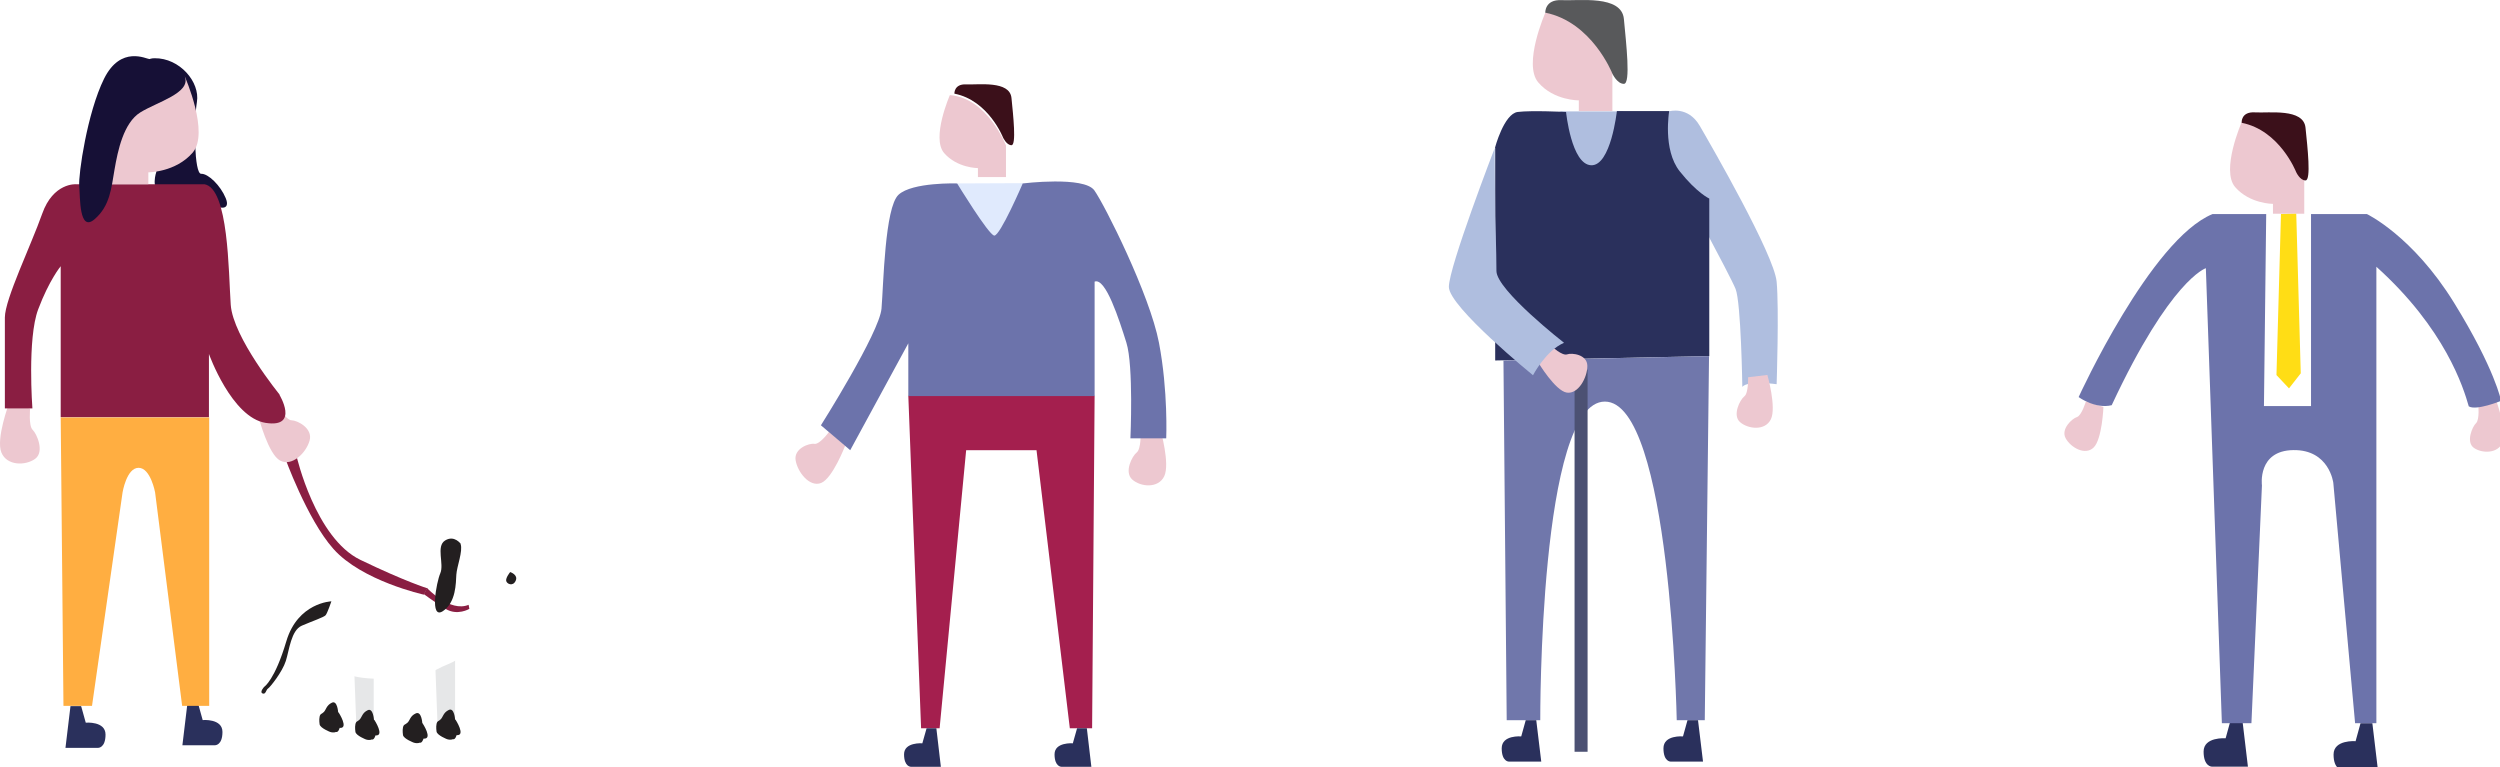 <svg width="264" height="81" viewBox="0 0 264 81" fill="none" xmlns="http://www.w3.org/2000/svg">
<rect x="0" y="0" width="264" height="81" fill="#808080" stroke="none"/>
<g clip-path="url(#clip0_295_29216)">
<rect width="264" height="81" fill="white"/>
<path d="M220.272 42.391C220.272 42.391 219.823 43.89 219.32 44.043C218.818 44.196 217.602 45.297 218.131 46.276C218.659 47.254 220.193 48.141 221.092 47.254C221.991 46.367 222.123 42.972 222.123 42.972L220.246 42.391H220.272Z" fill="#EDC8D0"/>
<path d="M261.707 42.729C261.707 42.729 261.866 44.32 261.469 44.687C261.073 45.054 260.385 46.675 261.231 47.287C262.077 47.898 263.796 47.929 264.272 46.706C264.748 45.482 263.611 42.332 263.611 42.332L261.707 42.729Z" fill="#EDC8D0"/>
<path d="M236.72 12.905C236.72 12.905 234.498 17.982 236.032 19.756C237.566 21.53 240.025 21.53 240.025 21.53V22.601H243.33V18.869C243.33 18.869 241.188 13.272 236.72 12.905Z" fill="#EDC8D0"/>
<path d="M236.719 12.937C236.719 12.937 236.64 11.774 238.121 11.866C239.602 11.958 243.251 11.407 243.462 13.487C243.674 15.567 244.07 19.054 243.462 19.054C242.854 19.054 242.457 18.136 242.457 18.136C242.457 18.136 240.739 13.762 236.719 12.967V12.937Z" fill="#3B101A"/>
<path d="M235.556 76.036L235.027 77.963C235.027 77.963 232.7 77.779 232.7 79.37C232.7 80.96 233.573 80.96 233.573 80.96H237.381L236.799 76.067H235.556V76.036Z" fill="#2A305C"/>
<path d="M249.28 76.341L248.751 78.268C248.751 78.268 246.424 78.085 246.424 79.675C246.424 81.266 247.296 81.266 247.296 81.266H251.104L250.522 76.372H249.28V76.341Z" fill="#2A305C"/>
<path d="M245.101 22.57H239.125V44.164H245.101V22.57Z" fill="white"/>
<path d="M240.871 22.6L240.395 39.606L241.717 41.013L242.96 39.423L242.484 22.57L240.871 22.6Z" fill="#FFDD15"/>
<path d="M219.532 41.871C219.532 41.871 227.121 25.263 233.652 22.602H239.311L239.073 42.88H244.044V22.602H249.941C249.941 22.602 254.779 24.896 259.142 31.961C263.505 39.027 264.114 42.33 264.114 42.33C264.114 42.33 261.496 43.4 260.702 42.911C260.147 40.953 258.217 34.714 250.945 28.169V76.372H248.698L246.397 50.986C246.397 50.986 245.974 47.468 242.166 47.53C238.359 47.591 238.861 51.261 238.861 51.261L237.751 76.372H234.63L232.938 28.321C232.938 28.321 229.21 29.484 222.996 42.789C221.251 43.217 219.505 41.932 219.505 41.932L219.532 41.871Z" fill="#6C73AB"/>
<path d="M87.536 45.616C87.536 45.616 86.557 46.962 86.002 46.87C85.447 46.778 83.807 47.359 84.019 48.614C84.23 49.867 85.499 51.489 86.716 50.999C87.932 50.51 89.254 47.054 89.254 47.054L87.536 45.585V45.616Z" fill="#EDC8D0"/>
<path d="M120.456 45.675C120.456 45.675 120.509 47.419 120.033 47.786C119.557 48.153 118.685 49.835 119.557 50.63C120.43 51.426 122.307 51.609 122.942 50.294C123.576 48.979 122.545 45.4 122.545 45.4L120.43 45.645L120.456 45.675Z" fill="#EDC8D0"/>
<path d="M100.307 10.044C100.307 10.044 98.324 14.571 99.699 16.161C101.074 17.752 103.269 17.752 103.269 17.752V18.7H106.231V15.366C106.231 15.366 104.3 10.35 100.307 10.044Z" fill="#EDC8D0"/>
<path d="M100.784 9.89C100.784 9.89 100.731 8.85 102.026 8.911C103.322 8.972 106.627 8.483 106.812 10.348C106.997 12.214 107.341 15.334 106.812 15.334C106.284 15.334 105.913 14.508 105.913 14.508C105.913 14.508 104.38 10.593 100.784 9.89Z" fill="#3B101A"/>
<path d="M101.074 19.372L108.029 19.341L107.579 25.367L102.079 25.673L101.074 19.372Z" fill="#E0EAFD"/>
<path d="M95.918 41.791L97.267 76.903H99.223L102.026 47.541H109.456L112.973 76.903H115.327L115.591 41.791H95.918Z" fill="#A41F4E"/>
<path d="M97.848 76.904L97.399 78.494C97.399 78.494 95.468 78.341 95.468 79.656C95.468 80.972 96.182 80.972 96.182 80.972H99.355L98.879 76.904H97.848Z" fill="#2A305C"/>
<path d="M113.74 76.904L113.29 78.494C113.29 78.494 111.36 78.341 111.36 79.656C111.36 80.972 112.074 80.972 112.074 80.972H115.247L114.771 76.904H113.74Z" fill="#2A305C"/>
<path d="M86.689 44.911C86.689 44.911 92.877 35.123 93.088 32.584C93.3 30.046 93.432 21.91 94.886 20.564C96.341 19.218 101.074 19.371 101.074 19.371C101.074 19.371 104.379 24.785 104.988 24.877C105.596 24.968 108.002 19.371 108.002 19.371C108.002 19.371 114.48 18.576 115.564 20.105C116.649 21.635 121.408 31.086 122.387 36.194C123.365 41.301 123.153 46.287 123.153 46.287H119.372C119.372 46.287 119.716 38.641 118.949 36.194C118.182 33.747 116.754 29.281 115.591 29.74V41.822H95.918V36.255L89.783 47.541L86.689 44.911Z" fill="#6C73AB"/>
<path d="M3.184 43.098C3.184 43.098 2.999 44.964 3.449 45.392C3.898 45.82 4.718 47.717 3.713 48.451C2.708 49.185 0.725 49.215 0.144 47.778C-0.438 46.34 0.937 42.639 0.937 42.639L3.158 43.129L3.184 43.098Z" fill="#EDC8D0"/>
<path d="M20.927 74.325L21.403 76.038C21.403 76.038 23.492 75.854 23.492 77.292C23.492 78.729 22.699 78.699 22.699 78.699H19.261L19.79 74.294H20.901L20.927 74.325Z" fill="#2A305C"/>
<path d="M8.579 74.601L9.055 76.314C9.055 76.314 11.144 76.131 11.144 77.568C11.144 79.006 10.35 78.975 10.35 78.975H6.913L7.442 74.571H8.552L8.579 74.601Z" fill="#2A305C"/>
<path d="M16.511 18.139C16.511 18.139 15.85 20.036 17.067 20.341C18.283 20.647 21.165 20.586 22.143 21.351C23.122 22.116 24.391 22.268 23.836 20.923C23.28 19.577 21.985 18.323 21.244 18.353C20.504 18.384 20.451 12.878 20.795 10.768C21.139 8.658 18.97 6.119 16.326 6.149C13.682 6.18 17.49 10.126 16.511 18.139Z" fill="#161036"/>
<path d="M22.091 44.078V74.542H19.235L16.379 52C16.379 52 15.903 49.4 14.634 49.4C13.365 49.4 12.942 52 12.942 52L9.716 74.542H6.701L6.411 44.078H22.064H22.091Z" fill="#FFAE41"/>
<path d="M48.057 69.77V76.591H46.206L45.942 69.587L48.057 69.77Z" fill="#E6E7E8"/>
<path d="M39.463 70.105V76.895H37.639L37.374 69.921L39.463 70.105Z" fill="#E6E7E8"/>
<path d="M48.11 76.008C48.11 76.008 49.221 77.721 48.216 77.63C48.216 77.63 48.084 78.15 47.819 78.058C47.819 78.058 47.608 78.18 47.211 78.058C47.211 78.058 46.18 77.66 46.101 77.263C46.101 77.263 46.021 76.773 46.101 76.437C46.18 76.1 46.312 76.192 46.55 75.947C46.788 75.703 46.815 75.244 47.396 74.969C47.978 74.693 48.057 75.978 48.057 75.978L48.11 76.008Z" fill="#231F20"/>
<path d="M39.543 76.039C39.543 76.039 40.653 77.752 39.649 77.66C39.649 77.66 39.516 78.18 39.252 78.088C39.252 78.088 39.04 78.211 38.644 78.088C38.644 78.088 37.613 77.691 37.533 77.293C37.533 77.293 37.454 76.804 37.533 76.467C37.613 76.131 37.745 76.223 37.983 75.978C38.221 75.733 38.247 75.274 38.829 74.999C39.411 74.724 39.49 76.008 39.49 76.008L39.543 76.039Z" fill="#231F20"/>
<path d="M48.665 57.443C48.665 57.443 50.675 57.504 51.124 59.278C51.124 59.278 55.434 60.043 53.848 61.939C52.261 63.835 49.3 62.826 49.3 62.826C49.3 62.826 50.437 68.821 47.66 69.983C44.884 71.145 44.831 71.574 44.752 72.247C44.672 72.919 44.567 76.773 44.567 76.773L42.769 76.835L42.557 71.574C42.557 71.574 37.692 72.094 36.105 70.87L35.629 75.734L33.884 75.55L33.434 69.28C33.434 69.28 31.742 63.774 35.629 63.407C39.516 63.04 43.826 64.784 45.096 62.153C46.365 59.523 46.285 57.718 48.639 57.474L48.665 57.443Z" fill="white"/>
<path d="M53.874 60.41C53.874 60.41 54.747 60.685 54.456 61.328C54.165 61.97 53.504 61.664 53.451 61.328C53.399 60.991 53.874 60.41 53.874 60.41Z" fill="#231F20"/>
<path d="M34.995 63.5C34.995 63.5 31.451 63.622 30.235 67.721C29.019 71.819 27.908 72.523 27.908 72.523C27.908 72.523 27.379 73.073 27.723 73.226C28.067 73.379 28.093 72.829 28.305 72.706C28.516 72.584 29.812 70.963 30.182 69.8C30.552 68.638 30.737 66.558 31.875 66.069C33.011 65.58 34.201 65.182 34.386 64.968C34.572 64.754 34.995 63.5 34.995 63.5Z" fill="#231F20"/>
<path d="M44.62 76.375C44.62 76.375 45.757 78.088 44.726 77.996C44.726 77.996 44.567 78.516 44.329 78.424C44.329 78.424 44.091 78.547 43.694 78.424C43.694 78.424 42.637 78.027 42.557 77.629C42.557 77.629 42.478 77.14 42.557 76.803C42.637 76.467 42.769 76.558 43.033 76.314C43.298 76.069 43.298 75.61 43.906 75.335C44.514 75.06 44.594 76.344 44.594 76.344L44.62 76.375Z" fill="#231F20"/>
<path d="M35.762 75.244C35.762 75.244 36.872 76.957 35.867 76.865C35.867 76.865 35.735 77.385 35.471 77.293C35.471 77.293 35.259 77.416 34.862 77.293C34.862 77.293 33.831 76.896 33.752 76.498C33.752 76.498 33.673 76.009 33.752 75.672C33.831 75.336 33.964 75.428 34.202 75.183C34.44 74.938 34.466 74.48 35.048 74.204C35.629 73.929 35.709 75.213 35.709 75.213L35.762 75.244Z" fill="#231F20"/>
<path d="M45.122 62.123C45.122 62.123 47.528 64.692 49.485 63.867L49.565 64.295C49.565 64.295 48.295 65.059 47.052 64.295C45.81 63.53 44.752 62.735 44.752 62.735L45.122 62.062V62.123Z" fill="#8A1E42"/>
<path d="M31.319 48.175C31.319 48.175 33.302 56.831 38.062 59.124C42.822 61.418 45.122 62.122 45.122 62.122L44.752 62.795C44.752 62.795 38.221 61.357 35.206 57.962C32.403 54.812 30.05 48.205 30.05 48.205H31.319V48.175Z" fill="#8A1E42"/>
<path d="M48.665 57.444C48.665 57.444 47.978 56.465 47 57.077C46.021 57.688 46.92 59.554 46.497 60.533C46.074 61.512 45.36 65.457 46.762 64.54C48.163 63.622 48.137 61.573 48.19 60.686C48.242 59.799 48.903 58.208 48.639 57.444H48.665Z" fill="#231F20"/>
<path d="M29.31 42.823C29.31 42.823 30.209 44.383 30.79 44.383C31.372 44.383 33.064 45.209 32.694 46.524C32.324 47.839 30.817 49.307 29.574 48.634C28.331 47.962 27.326 44.108 27.326 44.108L29.31 42.823Z" fill="#EDC8D0"/>
<path d="M29.547 41.692C29.547 41.692 24.603 35.636 24.365 32.18C24.127 28.724 24.153 19.884 21.588 19.456H8.023C8.023 19.456 5.617 19.273 4.454 22.576C3.29 25.879 0.514 31.599 0.514 33.526V43.13H3.422C3.422 43.13 2.867 35.759 4.031 32.669C5.194 29.58 6.41 28.112 6.41 28.112V44.047H22.064V37.38C22.064 37.38 24.471 44.109 28.067 44.659C31.663 45.21 29.495 41.662 29.495 41.662L29.547 41.692Z" fill="#8A1E42"/>
<path d="M19.526 8.105C19.526 8.105 22.144 14.039 20.346 16.119C18.548 18.199 15.665 18.199 15.665 18.199V19.453H11.805V15.079C11.805 15.079 14.317 8.533 19.552 8.105H19.526Z" fill="#EDC8D0"/>
<path d="M15.798 6.242C15.48 6.242 12.757 4.743 10.985 8.321C9.213 11.9 8.261 18.445 8.367 19.638C8.473 20.831 8.341 24.563 9.98 23.156C11.62 21.749 11.752 19.883 12.096 17.895C12.439 15.907 13.048 12.97 14.819 11.869C16.591 10.768 20.16 9.82 19.526 8.107C18.891 6.394 15.824 6.242 15.824 6.242H15.798Z" fill="#161036"/>
<path d="M164.767 11.762H171.431L171.034 17.512L165.745 17.818L164.767 11.762Z" fill="#AFBEDF"/>
<path d="M176.243 11.76C176.243 11.76 178.252 11.148 179.495 13.289C180.738 15.43 187.348 26.9 187.613 29.745C187.877 32.589 187.613 40.572 187.613 40.572C187.613 40.572 184.598 40.144 183.99 40.848C183.99 40.848 183.858 31.947 183.276 30.509C182.695 29.072 177.115 18.764 177.115 18.764C177.115 18.764 175.396 14.727 176.269 11.76H176.243Z" fill="#AFBEDF"/>
<path d="M157.866 15.616C157.866 15.616 158.818 12.007 160.272 11.823C161.726 11.64 165.375 11.823 165.375 11.823C165.375 11.823 165.931 17.359 168.02 17.451C170.109 17.543 170.743 11.731 170.743 11.731H176.27C176.27 11.731 175.556 15.799 177.38 18.093C179.205 20.387 180.5 20.968 180.5 20.968V37.607L157.892 38.066V15.616H157.866Z" fill="#2A305C"/>
<path d="M158.765 38.065L159.108 76.053H162.652C162.652 76.053 162.519 42.408 169.474 42.408C176.428 42.408 177.063 76.053 177.063 76.053H180.024L180.474 37.606L158.765 38.065Z" fill="#7077AB"/>
<path d="M184.599 39.838C184.599 39.838 184.651 41.52 184.202 41.856C183.752 42.193 182.906 43.844 183.752 44.578C184.599 45.313 186.397 45.527 187.005 44.273C187.613 43.019 186.635 39.593 186.635 39.593L184.599 39.838Z" fill="#EDC8D0"/>
<path d="M163.18 1.361C163.18 1.361 160.801 6.775 162.44 8.702C164.079 10.629 166.724 10.598 166.724 10.598V11.73H170.267V7.723C170.267 7.723 167.966 1.728 163.18 1.331V1.361Z" fill="#EDC8D0"/>
<path d="M163.18 1.362C163.18 1.362 163.101 -0.076 164.899 0.016C166.697 0.108 171.245 -0.565 171.483 2.004C171.721 4.573 172.224 8.855 171.483 8.855C170.743 8.855 170.24 7.723 170.24 7.723C170.24 7.723 168.099 2.31 163.154 1.331L163.18 1.362Z" fill="#58595B"/>
<path d="M167.649 39.044H166.274V79.387H167.649V39.044Z" fill="#4C5173"/>
<path d="M163.841 36.566C163.841 36.566 164.978 37.605 165.481 37.422C165.983 37.238 167.623 37.422 167.623 38.645C167.623 39.869 166.671 41.643 165.454 41.459C164.238 41.276 162.44 38.278 162.44 38.278L163.841 36.535V36.566Z" fill="#EDC8D0"/>
<path d="M165.163 36.199C163.233 37.025 161.885 39.625 161.885 39.625C161.885 39.625 153 32.407 153 30.296C153 28.186 157.839 15.645 157.839 15.645L157.892 22.802C157.892 22.802 158.024 26.595 158.024 28.614C158.024 30.633 165.163 36.199 165.163 36.199Z" fill="#AFBEDF"/>
<path d="M161.118 76.052L160.642 77.765C160.642 77.765 158.58 77.582 158.58 79.019C158.58 80.457 159.346 80.426 159.346 80.426H162.757L162.229 76.052H161.118Z" fill="#2A305C"/>
<path d="M178.2 76.052L177.724 77.765C177.724 77.765 175.661 77.582 175.661 79.019C175.661 80.457 176.428 80.426 176.428 80.426H179.839L179.31 76.052H178.2Z" fill="#2A305C"/>
</g>
<defs>
<clipPath id="clip0_295_29216">
<rect width="264" height="81" fill="white"/>
</clipPath>
</defs>
</svg>
